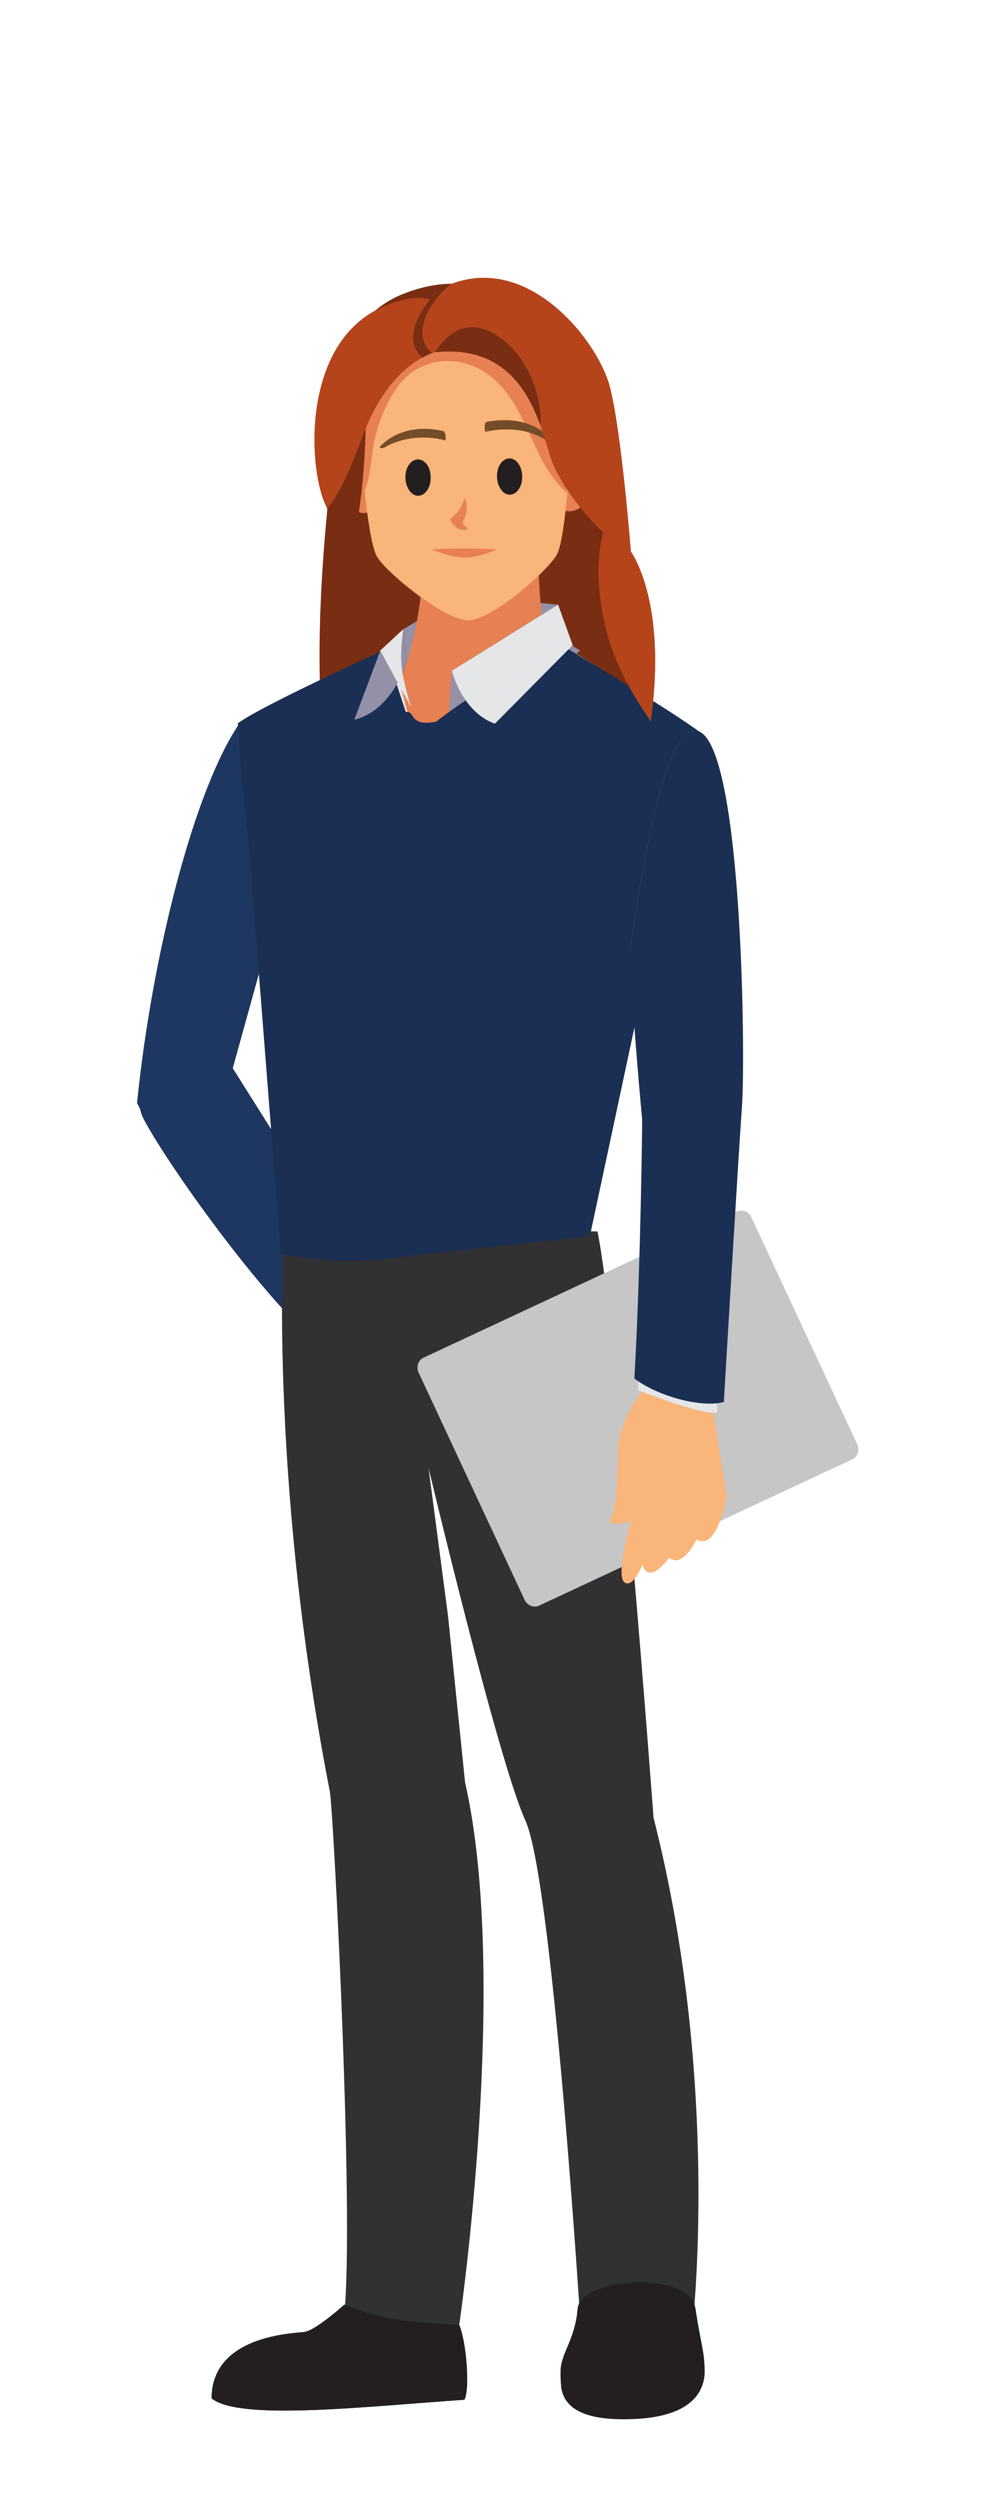 <?xml version="1.0" encoding="utf-8"?>
<!-- Generator: Adobe Illustrator 25.3.1, SVG Export Plug-In . SVG Version: 6.00 Build 0)  -->
<svg version="1.1" id="Speaker_6" xmlns="http://www.w3.org/2000/svg" xmlns:xlink="http://www.w3.org/1999/xlink" x="0px"
	 y="0px"
	 viewBox="0 0 280 704" style="enable-background:new 0 0 280 704;" xml:space="preserve">
	<style type="text/css">
		#speaker-6-rrze-expo{
		/*Farben*/
		--haarfarbe: #B5441B;
		--haarschatten: #792D12;

		--pullover: #1E3761;
		--pulloverschatten: #1A2F53;

		--hose: #313032;

		--hemd: #E5E6E8;
		--hemdschatten: #9490A7;

		--hautschatten: #E78052;
		--hautfarbe: #FAB57A;
		}

		#speaker-6-rrze-expo .haare {fill:#B5441B; fill: #B5441B;}
		#speaker-6-rrze-expo .haarschatten {fill:#792D12; fill: #792D12;}
		#speaker-6-rrze-expo .aermel {fill:#1E3761; fill: #1E3761;}
		#speaker-6-rrze-expo .hose {fill:#313032; fill: #313032;}
		#speaker-6-rrze-expo .hemdschatten{fill:#9490A7; fill: #9490A7;} /*hemdschatten*/
		#speaker-6-rrze-expo .ohren {fill:#E78052; fill: #E78052;}
		#speaker-6-rrze-expo .hals {fill:#E78052; fill: #E78052;}
		#speaker-6-rrze-expo .stirnschatten {fill:#E78052; fill: #E78052;}
		#speaker-6-rrze-expo .mund {fill:#E78052; fill: #E78052;}
		#speaker-6-rrze-expo .nase {fill:#E78052; fill: #E78052;}
		#speaker-6-rrze-expo .st5{fill:#E5E6E8; fill: #E5E6E8;} /*hemd*/
		#speaker-6-rrze-expo .hemd {fill:#E5E6E8; fill: #E5E6E8;}
		#speaker-6-rrze-expo .st8{fill:#231F20;} /*schuhe und augen*/
		#speaker-6-rrze-expo .schuhe {fill:#231F20;}
		#speaker-6-rrze-expo .augen {fill:#231F20;}
		#speaker-6-rrze-expo .st9{fill:#1A2F53; fill: #1A2F53;} /*pullover*/
		#speaker-6-rrze-expo .pullover {fill:#1A2F53; fill: #1A2F53;}
		#speaker-6-rrze-expo .tablet {fill:#C6C6C6;}
		#speaker-6-rrze-expo .st11{fill:#FAB57A; fill: #FAB57A;} /*haut*/
		#speaker-6-rrze-expo .gesicht {fill:#FAB57A; fill: #FAB57A;}
		#speaker-6-rrze-expo .haende {fill:#FAB57A; fill: #FAB57A;}
		#speaker-6-rrze-expo .arme {fill:#FAB57A; fill: #FAB57A;}
		#speaker-6-rrze-expo .augenbrauen {fill:#754C29; fill: #754C29;}

	</style>
	<g id="speaker-6-rrze-expo">
		<path class="haarschatten haare-hinten" d="M113.5,82.8c-28.9,11.5-21.3,60.7-21.3,60.7c-6.4,66.1,1.1,107.6,24.1,110.6c33.5,4.4,56.5,0.5,65.2-40.8
	c8.6-41.3-3.8-57.8-3.8-57.8S164.4,62.5,113.5,82.8z"/>
		<path class="aermel arm-links arm-oben" d="M38.6,310.6c4.2-41.5,16.1-88.7,29.2-107.4c7.7,12.5,11,22.7,10.3,52.4l-12.8,46.2
	C53.5,315.6,46,326.3,38.6,310.6z"/>
		<path class="aermel arm-links arm-unten" d="M63.8,298l30.7,48.8L87,376.2c-16-15-39.9-48.5-46.5-61C33.3,301.7,63.8,298,63.8,298z"/>
		<path class="hose" d="M80,344.8c0,0-4.7,69.1,12.9,159.7c1.1,5.7,7.4,129,3.7,150h32.8c0,0,14.2-97.2,1.6-152.6l-4.8-46.9l-5.5-41.7
	c0,0,19.6,82.5,27.3,99.4c7.7,16.9,15.6,143,15.6,143l31.4,0.1c0,0,8.2-68.9-10.9-143.9c0,0-10.3-138.8-15.8-165.1L80,344.8z"/>
		<polygon class="hemdschatten kragen-hinten"
				 points="157.2,170.3 141.6,168.7 122.8,171.7 113.6,177.2 114.8,188.9 126.9,181.4 142.3,178.9 161.5,182.1 "/>
		<path class="hals" d="M151.6,154.9c0,0,0,28.3,5.7,40c5.7,11.7-37.2,24.6-37.2,24.6s-18.2-11.7-10.5-22.6c7.7-10.9,9.3-32.7,9.3-32.7
	L151.6,154.9z"/>
		<path class="hemd" d="M67.9,203.4c2-1.9,42-21,42-21l7.1,26.3l38.8-28.7c0,0,39.7,24.6,42.1,27.1c1.5,1.6-10.5,34.9-19.4,58.9
	c-5,13.7-4.6,10.2-9.1,24.3c-4.5,14.2-3.1,49.3-3.1,49.3l-66.5,10.5l-19.2-3.6l-3.1-25.9l-4.9-88.1
	C72.6,232.5,65.9,205.3,67.9,203.4L67.9,203.4z"/>
		<path class="hemdschatten kragen" d="M131.4,201.2l8.3,4.3c0,0,21.3-20.5,23.7-22.3c-5-3-5.1-3.2-5.1-3.2"/>
		<path class="hemdschatten kragen-rechts" d="M127.3,188.9l-1,14.3c14.6-1.1,35-21.5,35-21.5l-4.1-11.5L127.3,188.9z"/>
		<path class="schuhe schuh-rechts" d="M195.9,650.1c-1.6-11-32.6-8.6-33.2,0.1c-0.7,8.7-4.8,12.6-4.8,17.6c0,5-0.6,13.4,17.9,13.4
	c18.5,0,22.7-7.3,22.7-13.4C198.4,661.7,197.6,661.2,195.9,650.1L195.9,650.1z"/>
		<path class="schuhe schuhsohle-rechts"
			  d="M158,671.9c0.6,4.5,3.6,9.4,17.7,9.4c16.3,0,21.5-5.6,22.5-11.2C186.3,678,168.2,681.1,158,671.9L158,671.9z"/>
		<path class="pullover" d="M179.3,286.6L166.4,347c-0.1,0.6-0.6,1-1.2,1.1c-12.6,1.5-34.2,3.9-39.6,4.4c0,0-9.1,0.9-9.1,0.9
	c-21.2,3.9-37.4-0.4-37.4-0.4c-6.1-77.9-9.2-117.4-9.2-117.4c-2.2-16.7-2.9-31.9-2.9-31.9c6.3-4.8,41.5-20.8,41.5-20.8l8.4,25.5
	c13.4-13.1,41.4-26.7,41.4-26.7c15.4,9.4,30.3,18.2,39.9,25.2C203.5,220.7,179.3,286.6,179.3,286.6z"/>
		<path class="hemd kragen-rechts" d="M157.2,170.3l-29.9,18.6c0,0,2.8,11.6,12.1,14.9l21.9-22.1L157.2,170.3z"/>
		<path class="hemdschatten kragen-links" d="M114.5,186.4c0,0-3.6,13.5-14.7,16.3l7.3-19.4l6.5-6.1L114.5,186.4z"/>
		<path class="hemd kragen-links" d="M107.1,183.2l8.7,16c0,0-2.3-7.4-2.7-11.9c-0.4-4.5,0.5-10.1,0.5-10.1L107.1,183.2z"/>
		<path class="schuhe schuh-links" d="M97,649c0,0-8.1,7.3-11.3,7.7c-3.2,0.4-26.1,1-26.1,18.7c7.7,6.4,43.4,2.3,71.2,0.4c1.6-2.7,0.7-16.2-1.5-21.3
	C108.7,654.4,100.9,650.4,97,649L97,649z"/>
		<path class="schuhe schuhsohle-links" d="M95.5,674.2c-11.2,1.5-24.8,2.3-35.3-3.1c-0.3,1.3-0.6,2.7-0.6,4.3c7.7,6.4,43.4,2.3,71.2,0.4
	c0.5-0.8,0.7-2.6,0.8-4.8C119.6,671.1,107.6,672.5,95.5,674.2L95.5,674.2z"/>
		<path class="tablet" d="M152,452.1l88-41.1c1.6-0.7,2.2-2.6,1.5-4.2l-29.9-64.1c-0.7-1.6-2.6-2.2-4.2-1.5l-88,41.1
	c-1.6,0.7-2.2,2.6-1.5,4.2l29.9,64.1C148.6,452.2,150.5,452.9,152,452.1z"/>
		<path class="haende hand-rechts" d="M200.6,395.8l4.1,25.5c0,0-2.6,15.8-8.5,12.2c0,0-3.8,8.3-7.7,5.2c0,0-5.7,7.9-7.5,2c0,0-3,7.2-5.3,4.7
	c-2.2-2.5,2.2-17.6,2.2-17.6c-0.4,1.1-7.3,2.5-5.9-0.2c1.4-2.7,2-8.1,2-18c0-9.9,7.6-18.7,7.6-18.7L200.6,395.8z"/>
		<path class="arme arm-rechts" d="M197.5,206.3c11.7,7.6,12.5,91.8,11.5,105.4c-1,13.6-8.4,84.3-8.4,84.3c-6.1,1.8-12.4-0.1-18.8-5
	c3.4-30.3-2.5-50.7,5-77.2c-5.3-20.9-4.4-32-9.3-45.6C177.5,268.1,185.9,198.7,197.5,206.3z"/>
		<path class="hemd aermel-rechts" d="M180,387.1l-0.3,4.4c0,0,19.7,7.7,22.4,6.2l-0.7-7.3L180,387.1z"/>
		<path class="pullover aermel-rechts" d="M197.5,206.3c11.7,7.6,12.5,91.8,11.5,105.4c-1,13.6-5.1,83.1-5.1,83.1c-6.1,1.8-18.7-1.6-25.2-6.6
	c1.8-31.5,2.2-72.8,2.2-72.8s-3-31.7-3.4-47.3C177.5,268.1,185.9,198.7,197.5,206.3z"/>
		<path class="pullover kragen" d="M131.5,203.2c-4.6-2.4-11.7,2.5-14.8-0.9c-0.7-0.8-0.9-1.7-1.8-1.8c-1.7-0.3-4,2.2-4.6,4.6
	c-1.1,4.2,2.4,9.1,6.1,11.5c5.9,3.9,16,3.9,18.8-1.3C137.1,211.4,135.2,205.1,131.5,203.2z"/>
		<path class="haare haare-rechts" d="M174.3,140c-7.1,10.9-6.4,23.7-4.2,34.6c2.1,10.3,7.1,19.8,13.2,28.5c4.8-33.9-5.6-47.8-5.6-47.8
	S177.1,152.4,174.3,140z"/>
		<path class="ohren ohr-links" d="M107,132.6c1.6,5.5,0.1,10.7-3.3,11.7c-3.4,1-7.6-2.6-9.2-8c-1.6-5.5-0.1-10.7,3.3-11.7
	C101.3,123.5,105.4,127.1,107,132.6z"/>
		<path class="ohren ohr-rechts" d="M168.1,135.2c-1.2,5.6-5.1,9.4-8.6,8.7c-3.5-0.8-5.3-5.9-4.1-11.5c1.2-5.6,5.1-9.4,8.6-8.7
	C167.5,124.5,169.3,129.6,168.1,135.2z"/>
		<path class="gesicht" d="M130.8,90.8c-28.1,0.3-29.5,26.7-29.6,29.9c0,0.2,0,0.4,0,0.6c0.2,2.9,2.1,30.1,4.9,35.3
	c2.3,4.3,19,18.1,25.8,18.1c6.7,0,22.8-14.3,25-18.6c2.7-5.2,4-32.4,4.1-35.3c0-0.2,0-0.4,0-0.6C160.9,116.9,158.9,90.5,130.8,90.8z
	"/>
		<path class="stirnschatten" d="M102.7,138.2c0.1-0.2,0.1-0.3,0.2-0.5c1.7-4.4,1.6-9.3,2.6-13.9c1.2-5.3,3.5-10.8,6.7-15.2
	c5.6-7.5,15.7-8.9,23.7-4.2c9,5.3,12.3,16.5,16.8,25.2c1.9,3.6,4.3,6.7,7,9.3c0.8-8.3,1.2-16.8,1.3-18.4c0-0.2,0-0.4,0-0.6
	c-0.1-3.2-2.1-29.6-30.2-29.3c-28.1,0.3-29.5,26.7-29.6,29.9c0,0.2,0,0.4,0,0.6C101.3,122.8,101.8,130.4,102.7,138.2z"/>
		<path class="augen auge-rechts" d="M143.8,129.1c-2-0.2-3.7,1.9-3.8,4.7c-0.1,2.8,1.4,5.3,3.3,5.5c2,0.2,3.7-1.9,3.8-4.7
	C147.2,131.7,145.7,129.3,143.8,129.1z"/>
		<path class="augen auge-links" d="M118,129.4c-2-0.2-3.7,1.9-3.8,4.7c-0.1,2.8,1.4,5.3,3.3,5.5c2,0.2,3.7-1.9,3.8-4.7
	C121.5,132,120,129.6,118,129.4z"/>
		<path class="nase" d="M130.6,146.4c-0.5,0.8-0.4,0.6-0.1,1.2c0.2,0.4,0.8,0.8,1.1,1.1c0.7,0.7-2.3,0.6-2.9,0
	c-0.4-0.5-1.5-1.2-1.7-1.9c-0.3-0.8,0.3-1,0.8-1.5c1.5-1.3,2.5-3,3-4.9C131,139.8,132.3,143.8,130.6,146.4z"/>
		<path class="mund" d="M121.6,154.7c6-0.3,12.1-0.3,18.4,0c0,0-4.7,2.3-9.1,2.3C126.4,156.9,121.6,154.7,121.6,154.7z"/>
		<path class="augenbrauen" d="M136.7,121.6c11-2.4,16.9,2.4,16.8,2.1c0.5,0.4,1.3,0.8,1.7,0.7c0.4,0,0.4-0.5-0.1-0.9c0,0.3-4.9-7.1-18-4.7
	C136.2,119,136.6,121.7,136.7,121.6z"/>
		<path class="augenbrauen" d="M125.4,124c-9.8-2.5-16.6,1.8-16.4,1.6c-0.5,0.4-1.3,0.7-1.7,0.6c-0.4-0.1-0.4-0.5,0.2-0.9
	c-0.1,0.2,5.6-6.6,17.4-3.9C125.7,121.7,125.6,124.1,125.4,124z"/>
		<path class="haarschatten haare-links" d="M103,112c0,0,1.5,43.1-11.6,61.4C91.4,173.4,90.7,116.7,103,112z"/>
		<path class="haare haare-links" d="M127.9,98c0,0-16.9-0.7-26.5,26.8c0,0-4.7,13.3-9.2,18.4c-5.5-9.7-7.8-46.9,15.9-56.9
	C130.4,76.9,127.9,98,127.9,98z"/>
		<path class="haarschatten haare-mitte" d="M121.4,84c-2.4,3.1-4.6,6.4-5,10.3c-0.3,2.8,0.9,4.8,2.6,6.4c5.1-2.8,8.9-2.7,8.9-2.7S129,86.5,121.4,84z"/>
		<path class="haare haare-rechts" d="M121.5,99.3c28-3.7,30.9,23.5,34.4,31.7c3.4,7.9,14,21.3,21.8,24.1c0,0-2.6-33.5-5.9-46.2S149.2,71.4,127,80
	C120.1,85.7,116.1,94.4,121.5,99.3z"/>
		<path class="haarschatten haare-rechts" d="M151.8,113.3c-1.3-6.8-4.9-13.7-10.5-17.9c-8.3-6.2-14.4-2.8-18.8,3.8c18.9-2,26,10.3,29.8,20.7
	C152.3,117.8,152.2,115.6,151.8,113.3z"/>
	</g>
</svg>
